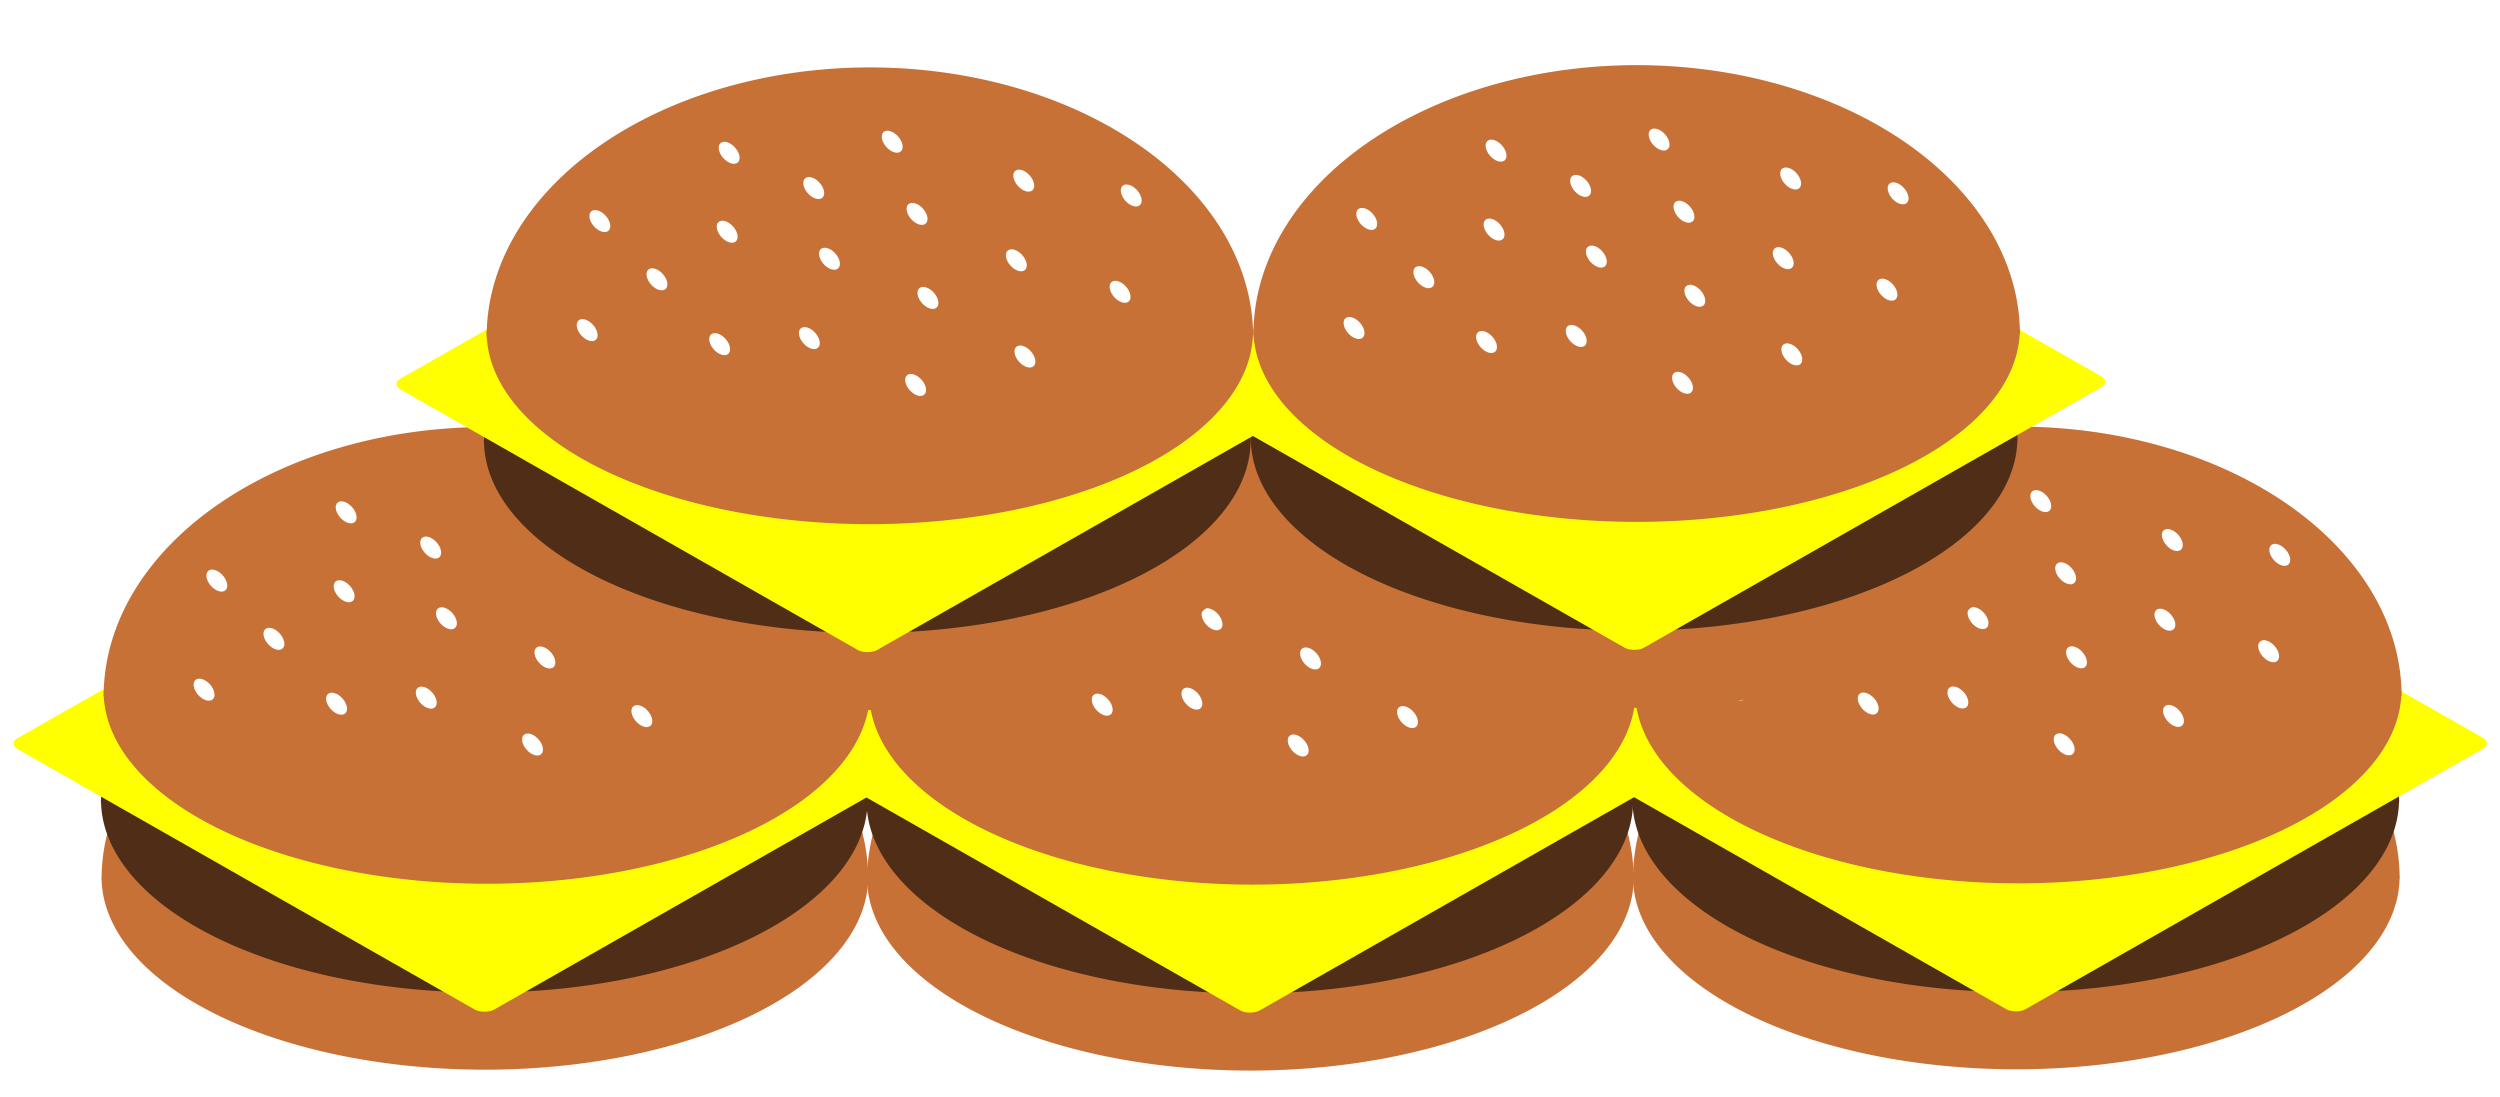 <?xml version="1.0" encoding="UTF-8" standalone="no"?>
<!-- Created with Inkscape (http://www.inkscape.org/) -->

<svg
   xmlns:dc="http://purl.org/dc/elements/1.1/"
   xmlns:cc="http://creativecommons.org/ns#"
   xmlns:rdf="http://www.w3.org/1999/02/22-rdf-syntax-ns#"
   xmlns:svg="http://www.w3.org/2000/svg"
   xmlns="http://www.w3.org/2000/svg"
   xmlns:sodipodi="http://sodipodi.sourceforge.net/DTD/sodipodi-0.dtd"
   xmlns:inkscape="http://www.inkscape.org/namespaces/inkscape"
   width="544.075mm"
   height="238.753mm"
   viewBox="0 0 1927.826 845.974"
   id="svg4275"
   version="1.1"
   inkscape:version="0.91 r13725"
   sodipodi:docname="cheeseburgerStackFive.svg"
   inkscape:export-filename="H:\Profile\Desktop\explodingBob\explodingBobGraphics\burger.png"
   inkscape:export-xdpi="90"
   inkscape:export-ydpi="90">
  <defs
     id="defs4277">
    <filter
       y="-0.15"
       height="1.3"
       x="-0.15"
       width="1.3"
       inkscape:menu-tooltip="Aquarelle paper effect which can be used for pictures as for objects"
       inkscape:menu="Textures"
       inkscape:label="Rough Paper"
       style="color-interpolation-filters:sRGB"
       id="filter4056">
      <feTurbulence
         type="fractalNoise"
         baseFrequency="0.04"
         numOctaves="5"
         seed="0"
         result="result4"
         id="feTurbulence4058" />
      <feDisplacementMap
         in="SourceGraphic"
         in2="result4"
         yChannelSelector="G"
         xChannelSelector="R"
         scale="10"
         result="result3"
         id="feDisplacementMap4060" />
      <feDiffuseLighting
         lighting-color="#e9e6d7"
         diffuseConstant="1"
         surfaceScale="2"
         result="result1"
         in="result4"
         id="feDiffuseLighting4062">
        <feDistantLight
           azimuth="235"
           elevation="40"
           id="feDistantLight4064" />
      </feDiffuseLighting>
      <feComposite
         operator="in"
         in="result3"
         in2="result1"
         result="result2"
         id="feComposite4066" />
      <feComposite
         k4="0"
         k3="0"
         k2="0"
         in2="result1"
         result="result5"
         operator="arithmetic"
         k1="1.7"
         id="feComposite4068" />
      <feBlend
         in="result5"
         in2="result3"
         mode="normal"
         id="feBlend4070" />
    </filter>
    <filter
       inkscape:label="Bloom"
       inkscape:menu="Bevels"
       inkscape:menu-tooltip="Soft, cushion-like bevel with matte highlights"
       style="color-interpolation-filters:sRGB"
       id="filter10159-4">
      <feGaussianBlur
         result="result1"
         in="SourceAlpha"
         stdDeviation="2.2"
         id="feGaussianBlur10161-0" />
      <feSpecularLighting
         result="result0"
         specularExponent="18.1"
         specularConstant="2"
         surfaceScale="5"
         id="feSpecularLighting10163-5">
        <feDistantLight
           azimuth="225"
           elevation="24"
           id="feDistantLight10165-0" />
      </feSpecularLighting>
      <feComposite
         result="result6"
         operator="in"
         in2="SourceAlpha"
         id="feComposite10167-6" />
      <feMorphology
         radius="5.7"
         operator="dilate"
         id="feMorphology10169-4" />
      <feGaussianBlur
         result="result11"
         stdDeviation="5.7"
         id="feGaussianBlur10171-6" />
      <feDiffuseLighting
         surfaceScale="5"
         result="result3"
         diffuseConstant="2"
         in="result1"
         id="feDiffuseLighting10173-5">
        <feDistantLight
           elevation="25"
           azimuth="225"
           id="feDistantLight10175-5" />
      </feDiffuseLighting>
      <feBlend
         result="result7"
         mode="multiply"
         in="result3"
         in2="SourceGraphic"
         id="feBlend10177-1" />
      <feComposite
         in="result7"
         operator="in"
         in2="SourceAlpha"
         result="result91"
         id="feComposite10179-0" />
      <feBlend
         result="result9"
         mode="lighten"
         in="result6"
         in2="result91"
         id="feBlend10181-6" />
      <feComposite
         in="result11"
         in2="result9"
         id="feComposite10183-8" />
    </filter>
    <filter
       inkscape:label="Bloom"
       inkscape:menu="Bevels"
       inkscape:menu-tooltip="Soft, cushion-like bevel with matte highlights"
       style="color-interpolation-filters:sRGB"
       id="filter10133-2">
      <feGaussianBlur
         result="result1"
         in="SourceAlpha"
         stdDeviation="2.2"
         id="feGaussianBlur10135-8" />
      <feSpecularLighting
         result="result0"
         specularExponent="18.1"
         specularConstant="2"
         surfaceScale="5"
         id="feSpecularLighting10137-8">
        <feDistantLight
           azimuth="225"
           elevation="24"
           id="feDistantLight10139-2" />
      </feSpecularLighting>
      <feComposite
         result="result6"
         operator="in"
         in2="SourceAlpha"
         id="feComposite10141-8" />
      <feMorphology
         radius="5.7"
         operator="dilate"
         id="feMorphology10143-7" />
      <feGaussianBlur
         result="result11"
         stdDeviation="5.7"
         id="feGaussianBlur10145-6" />
      <feDiffuseLighting
         surfaceScale="5"
         result="result3"
         diffuseConstant="2"
         in="result1"
         id="feDiffuseLighting10147-1">
        <feDistantLight
           elevation="25"
           azimuth="225"
           id="feDistantLight10149-7" />
      </feDiffuseLighting>
      <feBlend
         result="result7"
         mode="multiply"
         in="result3"
         in2="SourceGraphic"
         id="feBlend10151-6" />
      <feComposite
         in="result7"
         operator="in"
         in2="SourceAlpha"
         result="result91"
         id="feComposite10153-0" />
      <feBlend
         result="result9"
         mode="lighten"
         in="result6"
         in2="result91"
         id="feBlend10155-6" />
      <feComposite
         in="result11"
         in2="result9"
         id="feComposite10157-5" />
    </filter>
    <filter
       inkscape:label="Bloom"
       inkscape:menu="Bevels"
       inkscape:menu-tooltip="Soft, cushion-like bevel with matte highlights"
       style="color-interpolation-filters:sRGB"
       id="filter10159-4-9">
      <feGaussianBlur
         result="result1"
         in="SourceAlpha"
         stdDeviation="2.2"
         id="feGaussianBlur10161-0-7" />
      <feSpecularLighting
         result="result0"
         specularExponent="18.1"
         specularConstant="2"
         surfaceScale="5"
         id="feSpecularLighting10163-5-2">
        <feDistantLight
           azimuth="225"
           elevation="24"
           id="feDistantLight10165-0-8" />
      </feSpecularLighting>
      <feComposite
         result="result6"
         operator="in"
         in2="SourceAlpha"
         id="feComposite10167-6-3" />
      <feMorphology
         radius="5.7"
         operator="dilate"
         id="feMorphology10169-4-5" />
      <feGaussianBlur
         result="result11"
         stdDeviation="5.7"
         id="feGaussianBlur10171-6-8" />
      <feDiffuseLighting
         surfaceScale="5"
         result="result3"
         diffuseConstant="2"
         in="result1"
         id="feDiffuseLighting10173-5-7">
        <feDistantLight
           elevation="25"
           azimuth="225"
           id="feDistantLight10175-5-5" />
      </feDiffuseLighting>
      <feBlend
         result="result7"
         mode="multiply"
         in="result3"
         in2="SourceGraphic"
         id="feBlend10177-1-8" />
      <feComposite
         in="result7"
         operator="in"
         in2="SourceAlpha"
         result="result91"
         id="feComposite10179-0-2" />
      <feBlend
         result="result9"
         mode="lighten"
         in="result6"
         in2="result91"
         id="feBlend10181-6-1" />
      <feComposite
         in="result11"
         in2="result9"
         id="feComposite10183-8-6" />
    </filter>
    <filter
       x="-0.15"
       width="1.3"
       y="-0.15"
       height="1.3"
       inkscape:menu-tooltip="Felt like texture with color turbulence and slightly darker at the edges"
       inkscape:menu="Textures"
       inkscape:label="Felt"
       style="color-interpolation-filters:sRGB"
       id="filter9795-5">
      <feGaussianBlur
         result="result1"
         in="SourceGraphic"
         stdDeviation="2"
         id="feGaussianBlur9797-3" />
      <feTurbulence
         result="result0"
         numOctaves="5"
         baseFrequency="0.05"
         type="fractalNoise"
         id="feTurbulence9799-1" />
      <feDisplacementMap
         result="result2"
         scale="20"
         yChannelSelector="G"
         xChannelSelector="R"
         in="result1"
         in2="result0"
         id="feDisplacementMap9801-7" />
      <feGaussianBlur
         result="result4"
         in="result2"
         stdDeviation="5"
         id="feGaussianBlur9803-8" />
      <feComposite
         k4="0"
         result="result6"
         k1="1"
         k3="1"
         k2="0.5"
         in="result0"
         in2="result4"
         operator="arithmetic"
         id="feComposite9805-7" />
      <feComposite
         in="result6"
         in2="result0"
         operator="in"
         result="result91"
         id="feComposite9807-5" />
      <feComposite
         k4="0"
         k3="0"
         k2="0"
         operator="arithmetic"
         k1="1.5"
         in="result2"
         in2="result91"
         id="feComposite9809-7" />
    </filter>
    <filter
       y="-0.15"
       height="1.3"
       x="-0.15"
       width="1.3"
       inkscape:menu-tooltip="Aquarelle paper effect which can be used for pictures as for objects"
       inkscape:menu="Textures"
       inkscape:label="Rough Paper"
       style="color-interpolation-filters:sRGB"
       id="filter4056-4">
      <feTurbulence
         type="fractalNoise"
         baseFrequency="0.04"
         numOctaves="5"
         seed="0"
         result="result4"
         id="feTurbulence4058-5" />
      <feDisplacementMap
         in="SourceGraphic"
         in2="result4"
         yChannelSelector="G"
         xChannelSelector="R"
         scale="10"
         result="result3"
         id="feDisplacementMap4060-8" />
      <feDiffuseLighting
         lighting-color="#e9e6d7"
         diffuseConstant="1"
         surfaceScale="2"
         result="result1"
         in="result4"
         id="feDiffuseLighting4062-2">
        <feDistantLight
           azimuth="235"
           elevation="40"
           id="feDistantLight4064-7" />
      </feDiffuseLighting>
      <feComposite
         operator="in"
         in="result3"
         in2="result1"
         result="result2"
         id="feComposite4066-3" />
      <feComposite
         k4="0"
         k3="0"
         k2="0"
         in2="result1"
         result="result5"
         operator="arithmetic"
         k1="1.7"
         id="feComposite4068-0" />
      <feBlend
         in="result5"
         in2="result3"
         mode="normal"
         id="feBlend4070-2" />
    </filter>
    <filter
       inkscape:label="Bloom"
       inkscape:menu="Bevels"
       inkscape:menu-tooltip="Soft, cushion-like bevel with matte highlights"
       style="color-interpolation-filters:sRGB"
       id="filter10133-2-4">
      <feGaussianBlur
         result="result1"
         in="SourceAlpha"
         stdDeviation="2.2"
         id="feGaussianBlur10135-8-5" />
      <feSpecularLighting
         result="result0"
         specularExponent="18.1"
         specularConstant="2"
         surfaceScale="5"
         id="feSpecularLighting10137-8-4">
        <feDistantLight
           azimuth="225"
           elevation="24"
           id="feDistantLight10139-2-1" />
      </feSpecularLighting>
      <feComposite
         result="result6"
         operator="in"
         in2="SourceAlpha"
         id="feComposite10141-8-5" />
      <feMorphology
         radius="5.7"
         operator="dilate"
         id="feMorphology10143-7-6" />
      <feGaussianBlur
         result="result11"
         stdDeviation="5.7"
         id="feGaussianBlur10145-6-7" />
      <feDiffuseLighting
         surfaceScale="5"
         result="result3"
         diffuseConstant="2"
         in="result1"
         id="feDiffuseLighting10147-1-9">
        <feDistantLight
           elevation="25"
           azimuth="225"
           id="feDistantLight10149-7-4" />
      </feDiffuseLighting>
      <feBlend
         result="result7"
         mode="multiply"
         in="result3"
         in2="SourceGraphic"
         id="feBlend10151-6-4" />
      <feComposite
         in="result7"
         operator="in"
         in2="SourceAlpha"
         result="result91"
         id="feComposite10153-0-0" />
      <feBlend
         result="result9"
         mode="lighten"
         in="result6"
         in2="result91"
         id="feBlend10155-6-4" />
      <feComposite
         in="result11"
         in2="result9"
         id="feComposite10157-5-2" />
    </filter>
    <filter
       style="color-interpolation-filters:sRGB"
       inkscape:label="Drop Shadow"
       id="filter3914">
      <feFlood
         flood-opacity="0.498"
         flood-color="rgb(0,0,0)"
         result="flood"
         id="feFlood3916" />
      <feComposite
         in="flood"
         in2="SourceGraphic"
         operator="in"
         result="composite1"
         id="feComposite3918" />
      <feGaussianBlur
         in="composite1"
         stdDeviation="7"
         result="blur"
         id="feGaussianBlur3920" />
      <feOffset
         dx="0"
         dy="15"
         result="offset"
         id="feOffset3922" />
      <feComposite
         in="SourceGraphic"
         in2="offset"
         operator="over"
         result="fbSourceGraphic"
         id="feComposite3924" />
      <feColorMatrix
         result="fbSourceGraphicAlpha"
         in="fbSourceGraphic"
         values="0 0 0 -1 0 0 0 0 -1 0 0 0 0 -1 0 0 0 0 1 0"
         id="feColorMatrix3926" />
      <feFlood
         id="feFlood3928"
         flood-opacity="0.498"
         flood-color="rgb(0,0,0)"
         result="flood"
         in="fbSourceGraphic" />
      <feComposite
         id="feComposite3930"
         in2="fbSourceGraphic"
         in="flood"
         operator="in"
         result="composite1" />
      <feGaussianBlur
         id="feGaussianBlur3932"
         in="composite1"
         stdDeviation="7"
         result="blur" />
      <feOffset
         id="feOffset3934"
         dx="0"
         dy="15"
         result="offset" />
      <feComposite
         id="feComposite3936"
         in2="offset"
         in="fbSourceGraphic"
         operator="over"
         result="fbSourceGraphic" />
      <feColorMatrix
         result="fbSourceGraphicAlpha"
         in="fbSourceGraphic"
         values="0 0 0 -1 0 0 0 0 -1 0 0 0 0 -1 0 0 0 0 1 0"
         id="feColorMatrix3938" />
      <feFlood
         id="feFlood3940"
         flood-opacity="0.498"
         flood-color="rgb(0,0,0)"
         result="flood"
         in="fbSourceGraphic" />
      <feComposite
         id="feComposite3942"
         in2="fbSourceGraphic"
         in="flood"
         operator="in"
         result="composite1" />
      <feGaussianBlur
         id="feGaussianBlur3944"
         in="composite1"
         stdDeviation="7"
         result="blur" />
      <feOffset
         id="feOffset3946"
         dx="0"
         dy="-15"
         result="offset" />
      <feComposite
         id="feComposite3948"
         in2="offset"
         in="fbSourceGraphic"
         operator="over"
         result="composite2" />
    </filter>
    <filter
       style="color-interpolation-filters:sRGB"
       inkscape:label="Drop Shadow"
       id="filter3950">
      <feFlood
         flood-opacity="0.498"
         flood-color="rgb(0,0,0)"
         result="flood"
         id="feFlood3952" />
      <feComposite
         in="flood"
         in2="SourceGraphic"
         operator="in"
         result="composite1"
         id="feComposite3954" />
      <feGaussianBlur
         in="composite1"
         stdDeviation="7"
         result="blur"
         id="feGaussianBlur3956" />
      <feOffset
         dx="0"
         dy="-15"
         result="offset"
         id="feOffset3958" />
      <feComposite
         in="SourceGraphic"
         in2="offset"
         operator="over"
         result="composite2"
         id="feComposite3960" />
    </filter>
    <filter
       style="color-interpolation-filters:sRGB"
       inkscape:label="Drop Shadow"
       id="filter3962">
      <feFlood
         flood-opacity="0.498"
         flood-color="rgb(0,0,0)"
         result="flood"
         id="feFlood3964" />
      <feComposite
         in="flood"
         in2="SourceGraphic"
         operator="in"
         result="composite1"
         id="feComposite3966" />
      <feGaussianBlur
         in="composite1"
         stdDeviation="7"
         result="blur"
         id="feGaussianBlur3968" />
      <feOffset
         dx="0"
         dy="-15"
         result="offset"
         id="feOffset3970" />
      <feComposite
         in="SourceGraphic"
         in2="offset"
         operator="over"
         result="composite2"
         id="feComposite3972" />
    </filter>
    <filter
       style="color-interpolation-filters:sRGB"
       inkscape:label="Drop Shadow"
       id="filter4282">
      <feFlood
         flood-opacity="0.498"
         flood-color="rgb(0,0,0)"
         result="flood"
         id="feFlood4284" />
      <feComposite
         in="flood"
         in2="SourceGraphic"
         operator="in"
         result="composite1"
         id="feComposite4286" />
      <feGaussianBlur
         in="composite1"
         stdDeviation="7"
         result="blur"
         id="feGaussianBlur4288" />
      <feOffset
         dx="0"
         dy="-15"
         result="offset"
         id="feOffset4290" />
      <feComposite
         in="SourceGraphic"
         in2="offset"
         operator="over"
         result="composite2"
         id="feComposite4292" />
    </filter>
    <filter
       style="color-interpolation-filters:sRGB"
       inkscape:label="Drop Shadow"
       id="filter4294">
      <feFlood
         flood-opacity="0.498"
         flood-color="rgb(0,0,0)"
         result="flood"
         id="feFlood4296" />
      <feComposite
         in="flood"
         in2="SourceGraphic"
         operator="in"
         result="composite1"
         id="feComposite4298" />
      <feGaussianBlur
         in="composite1"
         stdDeviation="7"
         result="blur"
         id="feGaussianBlur4300" />
      <feOffset
         dx="0"
         dy="-15"
         result="offset"
         id="feOffset4302" />
      <feComposite
         in="SourceGraphic"
         in2="offset"
         operator="over"
         result="composite2"
         id="feComposite4304" />
    </filter>
    <filter
       style="color-interpolation-filters:sRGB"
       inkscape:label="Drop Shadow"
       id="filter4306">
      <feFlood
         flood-opacity="0.498"
         flood-color="rgb(0,0,0)"
         result="flood"
         id="feFlood4308" />
      <feComposite
         in="flood"
         in2="SourceGraphic"
         operator="in"
         result="composite1"
         id="feComposite4310" />
      <feGaussianBlur
         in="composite1"
         stdDeviation="7"
         result="blur"
         id="feGaussianBlur4312" />
      <feOffset
         dx="0"
         dy="-15"
         result="offset"
         id="feOffset4314" />
      <feComposite
         in="SourceGraphic"
         in2="offset"
         operator="over"
         result="composite2"
         id="feComposite4316" />
    </filter>
    <filter
       style="color-interpolation-filters:sRGB"
       inkscape:label="Drop Shadow"
       id="filter4318">
      <feFlood
         flood-opacity="0.498"
         flood-color="rgb(0,0,0)"
         result="flood"
         id="feFlood4320" />
      <feComposite
         in="flood"
         in2="SourceGraphic"
         operator="in"
         result="composite1"
         id="feComposite4322" />
      <feGaussianBlur
         in="composite1"
         stdDeviation="7"
         result="blur"
         id="feGaussianBlur4324" />
      <feOffset
         dx="0"
         dy="15"
         result="offset"
         id="feOffset4326" />
      <feComposite
         in="SourceGraphic"
         in2="offset"
         operator="over"
         result="composite2"
         id="feComposite4328" />
    </filter>
    <filter
       style="color-interpolation-filters:sRGB"
       inkscape:label="Drop Shadow"
       id="filter4330">
      <feFlood
         flood-opacity="0.498"
         flood-color="rgb(0,0,0)"
         result="flood"
         id="feFlood4332" />
      <feComposite
         in="flood"
         in2="SourceGraphic"
         operator="in"
         result="composite1"
         id="feComposite4334" />
      <feGaussianBlur
         in="composite1"
         stdDeviation="7"
         result="blur"
         id="feGaussianBlur4336" />
      <feOffset
         dx="0"
         dy="15"
         result="offset"
         id="feOffset4338" />
      <feComposite
         in="SourceGraphic"
         in2="offset"
         operator="over"
         result="composite2"
         id="feComposite4340" />
    </filter>
    <filter
       style="color-interpolation-filters:sRGB"
       inkscape:label="Drop Shadow"
       id="filter4342">
      <feFlood
         flood-opacity="0.498"
         flood-color="rgb(0,0,0)"
         result="flood"
         id="feFlood4344" />
      <feComposite
         in="flood"
         in2="SourceGraphic"
         operator="in"
         result="composite1"
         id="feComposite4346" />
      <feGaussianBlur
         in="composite1"
         stdDeviation="7"
         result="blur"
         id="feGaussianBlur4348" />
      <feOffset
         dx="0"
         dy="15"
         result="offset"
         id="feOffset4350" />
      <feComposite
         in="SourceGraphic"
         in2="offset"
         operator="over"
         result="composite2"
         id="feComposite4352" />
    </filter>
    <filter
       style="color-interpolation-filters:sRGB"
       inkscape:label="Drop Shadow"
       id="filter3801">
      <feFlood
         flood-opacity="0.498"
         flood-color="rgb(0,0,0)"
         result="flood"
         id="feFlood3803" />
      <feComposite
         in="flood"
         in2="SourceGraphic"
         operator="in"
         result="composite1"
         id="feComposite3805" />
      <feGaussianBlur
         in="composite1"
         stdDeviation="3"
         result="blur"
         id="feGaussianBlur3807" />
      <feOffset
         dx="-10"
         dy="10"
         result="offset"
         id="feOffset3809" />
      <feComposite
         in="SourceGraphic"
         in2="offset"
         operator="over"
         result="composite2"
         id="feComposite3811" />
    </filter>
    <filter
       style="color-interpolation-filters:sRGB"
       inkscape:label="Drop Shadow"
       id="filter4342-9">
      <feFlood
         flood-opacity="0.498"
         flood-color="rgb(0,0,0)"
         result="flood"
         id="feFlood4344-0" />
      <feComposite
         in="flood"
         in2="SourceGraphic"
         operator="in"
         result="composite1"
         id="feComposite4346-5" />
      <feGaussianBlur
         in="composite1"
         stdDeviation="7"
         result="blur"
         id="feGaussianBlur4348-7" />
      <feOffset
         dx="0"
         dy="15"
         result="offset"
         id="feOffset4350-8" />
      <feComposite
         in="SourceGraphic"
         in2="offset"
         operator="over"
         result="composite2"
         id="feComposite4352-6" />
    </filter>
    <filter
       style="color-interpolation-filters:sRGB"
       inkscape:label="Drop Shadow"
       id="filter3801-0">
      <feFlood
         flood-opacity="0.498"
         flood-color="rgb(0,0,0)"
         result="flood"
         id="feFlood3803-9" />
      <feComposite
         in="flood"
         in2="SourceGraphic"
         operator="in"
         result="composite1"
         id="feComposite3805-1" />
      <feGaussianBlur
         in="composite1"
         stdDeviation="3"
         result="blur"
         id="feGaussianBlur3807-0" />
      <feOffset
         dx="-10"
         dy="10"
         result="offset"
         id="feOffset3809-8" />
      <feComposite
         in="SourceGraphic"
         in2="offset"
         operator="over"
         result="composite2"
         id="feComposite3811-9" />
    </filter>
    <filter
       style="color-interpolation-filters:sRGB"
       inkscape:label="Drop Shadow"
       id="filter4330-3">
      <feFlood
         flood-opacity="0.498"
         flood-color="rgb(0,0,0)"
         result="flood"
         id="feFlood4332-6" />
      <feComposite
         in="flood"
         in2="SourceGraphic"
         operator="in"
         result="composite1"
         id="feComposite4334-6" />
      <feGaussianBlur
         in="composite1"
         stdDeviation="7"
         result="blur"
         id="feGaussianBlur4336-3" />
      <feOffset
         dx="0"
         dy="15"
         result="offset"
         id="feOffset4338-7" />
      <feComposite
         in="SourceGraphic"
         in2="offset"
         operator="over"
         result="composite2"
         id="feComposite4340-9" />
    </filter>
    <filter
       style="color-interpolation-filters:sRGB"
       inkscape:label="Drop Shadow"
       id="filter4318-0">
      <feFlood
         flood-opacity="0.498"
         flood-color="rgb(0,0,0)"
         result="flood"
         id="feFlood4320-4" />
      <feComposite
         in="flood"
         in2="SourceGraphic"
         operator="in"
         result="composite1"
         id="feComposite4322-1" />
      <feGaussianBlur
         in="composite1"
         stdDeviation="7"
         result="blur"
         id="feGaussianBlur4324-7" />
      <feOffset
         dx="0"
         dy="15"
         result="offset"
         id="feOffset4326-9" />
      <feComposite
         in="SourceGraphic"
         in2="offset"
         operator="over"
         result="composite2"
         id="feComposite4328-5" />
    </filter>
    <filter
       style="color-interpolation-filters:sRGB"
       inkscape:label="Drop Shadow"
       id="filter3801-0-1">
      <feFlood
         flood-opacity="0.498"
         flood-color="rgb(0,0,0)"
         result="flood"
         id="feFlood3803-9-2" />
      <feComposite
         in="flood"
         in2="SourceGraphic"
         operator="in"
         result="composite1"
         id="feComposite3805-1-0" />
      <feGaussianBlur
         in="composite1"
         stdDeviation="3"
         result="blur"
         id="feGaussianBlur3807-0-1" />
      <feOffset
         dx="-10"
         dy="10"
         result="offset"
         id="feOffset3809-8-7" />
      <feComposite
         in="SourceGraphic"
         in2="offset"
         operator="over"
         result="composite2"
         id="feComposite3811-9-6" />
    </filter>
    <filter
       style="color-interpolation-filters:sRGB"
       inkscape:label="Drop Shadow"
       id="filter4342-9-9">
      <feFlood
         flood-opacity="0.498"
         flood-color="rgb(0,0,0)"
         result="flood"
         id="feFlood4344-0-1" />
      <feComposite
         in="flood"
         in2="SourceGraphic"
         operator="in"
         result="composite1"
         id="feComposite4346-5-5" />
      <feGaussianBlur
         in="composite1"
         stdDeviation="7"
         result="blur"
         id="feGaussianBlur4348-7-3" />
      <feOffset
         dx="0"
         dy="15"
         result="offset"
         id="feOffset4350-8-1" />
      <feComposite
         in="SourceGraphic"
         in2="offset"
         operator="over"
         result="composite2"
         id="feComposite4352-6-1" />
    </filter>
    <filter
       style="color-interpolation-filters:sRGB"
       inkscape:label="Drop Shadow"
       id="filter4330-3-9">
      <feFlood
         flood-opacity="0.498"
         flood-color="rgb(0,0,0)"
         result="flood"
         id="feFlood4332-6-2" />
      <feComposite
         in="flood"
         in2="SourceGraphic"
         operator="in"
         result="composite1"
         id="feComposite4334-6-9" />
      <feGaussianBlur
         in="composite1"
         stdDeviation="7"
         result="blur"
         id="feGaussianBlur4336-3-3" />
      <feOffset
         dx="0"
         dy="15"
         result="offset"
         id="feOffset4338-7-7" />
      <feComposite
         in="SourceGraphic"
         in2="offset"
         operator="over"
         result="composite2"
         id="feComposite4340-9-4" />
    </filter>
    <filter
       style="color-interpolation-filters:sRGB"
       inkscape:label="Drop Shadow"
       id="filter4318-0-0">
      <feFlood
         flood-opacity="0.498"
         flood-color="rgb(0,0,0)"
         result="flood"
         id="feFlood4320-4-5" />
      <feComposite
         in="flood"
         in2="SourceGraphic"
         operator="in"
         result="composite1"
         id="feComposite4322-1-5" />
      <feGaussianBlur
         in="composite1"
         stdDeviation="7"
         result="blur"
         id="feGaussianBlur4324-7-4" />
      <feOffset
         dx="0"
         dy="15"
         result="offset"
         id="feOffset4326-9-8" />
      <feComposite
         in="SourceGraphic"
         in2="offset"
         operator="over"
         result="composite2"
         id="feComposite4328-5-7" />
    </filter>
    <filter
       style="color-interpolation-filters:sRGB"
       inkscape:label="Drop Shadow"
       id="filter4318-0-0-1">
      <feFlood
         flood-opacity="0.498"
         flood-color="rgb(0,0,0)"
         result="flood"
         id="feFlood4320-4-5-1" />
      <feComposite
         in="flood"
         in2="SourceGraphic"
         operator="in"
         result="composite1"
         id="feComposite4322-1-5-9" />
      <feGaussianBlur
         in="composite1"
         stdDeviation="7"
         result="blur"
         id="feGaussianBlur4324-7-4-7" />
      <feOffset
         dx="0"
         dy="15"
         result="offset"
         id="feOffset4326-9-8-2" />
      <feComposite
         in="SourceGraphic"
         in2="offset"
         operator="over"
         result="composite2"
         id="feComposite4328-5-7-1" />
    </filter>
    <filter
       style="color-interpolation-filters:sRGB"
       inkscape:label="Drop Shadow"
       id="filter4330-3-9-5">
      <feFlood
         flood-opacity="0.498"
         flood-color="rgb(0,0,0)"
         result="flood"
         id="feFlood4332-6-2-2" />
      <feComposite
         in="flood"
         in2="SourceGraphic"
         operator="in"
         result="composite1"
         id="feComposite4334-6-9-1" />
      <feGaussianBlur
         in="composite1"
         stdDeviation="7"
         result="blur"
         id="feGaussianBlur4336-3-3-6" />
      <feOffset
         dx="0"
         dy="15"
         result="offset"
         id="feOffset4338-7-7-7" />
      <feComposite
         in="SourceGraphic"
         in2="offset"
         operator="over"
         result="composite2"
         id="feComposite4340-9-4-7" />
    </filter>
    <filter
       style="color-interpolation-filters:sRGB"
       inkscape:label="Drop Shadow"
       id="filter3801-0-1-3">
      <feFlood
         flood-opacity="0.498"
         flood-color="rgb(0,0,0)"
         result="flood"
         id="feFlood3803-9-2-6" />
      <feComposite
         in="flood"
         in2="SourceGraphic"
         operator="in"
         result="composite1"
         id="feComposite3805-1-0-6" />
      <feGaussianBlur
         in="composite1"
         stdDeviation="3"
         result="blur"
         id="feGaussianBlur3807-0-1-4" />
      <feOffset
         dx="-10"
         dy="10"
         result="offset"
         id="feOffset3809-8-7-1" />
      <feComposite
         in="SourceGraphic"
         in2="offset"
         operator="over"
         result="composite2"
         id="feComposite3811-9-6-5" />
    </filter>
    <filter
       style="color-interpolation-filters:sRGB"
       inkscape:label="Drop Shadow"
       id="filter4342-9-9-2">
      <feFlood
         flood-opacity="0.498"
         flood-color="rgb(0,0,0)"
         result="flood"
         id="feFlood4344-0-1-8" />
      <feComposite
         in="flood"
         in2="SourceGraphic"
         operator="in"
         result="composite1"
         id="feComposite4346-5-5-7" />
      <feGaussianBlur
         in="composite1"
         stdDeviation="7"
         result="blur"
         id="feGaussianBlur4348-7-3-3" />
      <feOffset
         dx="0"
         dy="15"
         result="offset"
         id="feOffset4350-8-1-2" />
      <feComposite
         in="SourceGraphic"
         in2="offset"
         operator="over"
         result="composite2"
         id="feComposite4352-6-1-6" />
    </filter>
    <filter
       style="color-interpolation-filters:sRGB"
       inkscape:label="Drop Shadow"
       id="filter4318-0-0-18">
      <feFlood
         flood-opacity="0.498"
         flood-color="rgb(0,0,0)"
         result="flood"
         id="feFlood4320-4-5-2" />
      <feComposite
         in="flood"
         in2="SourceGraphic"
         operator="in"
         result="composite1"
         id="feComposite4322-1-5-2" />
      <feGaussianBlur
         in="composite1"
         stdDeviation="7"
         result="blur"
         id="feGaussianBlur4324-7-4-2" />
      <feOffset
         dx="0"
         dy="15"
         result="offset"
         id="feOffset4326-9-8-1" />
      <feComposite
         in="SourceGraphic"
         in2="offset"
         operator="over"
         result="composite2"
         id="feComposite4328-5-7-5" />
    </filter>
    <filter
       style="color-interpolation-filters:sRGB"
       inkscape:label="Drop Shadow"
       id="filter4330-3-9-6">
      <feFlood
         flood-opacity="0.498"
         flood-color="rgb(0,0,0)"
         result="flood"
         id="feFlood4332-6-2-26" />
      <feComposite
         in="flood"
         in2="SourceGraphic"
         operator="in"
         result="composite1"
         id="feComposite4334-6-9-7" />
      <feGaussianBlur
         in="composite1"
         stdDeviation="7"
         result="blur"
         id="feGaussianBlur4336-3-3-63" />
      <feOffset
         dx="0"
         dy="15"
         result="offset"
         id="feOffset4338-7-7-0" />
      <feComposite
         in="SourceGraphic"
         in2="offset"
         operator="over"
         result="composite2"
         id="feComposite4340-9-4-0" />
    </filter>
    <filter
       style="color-interpolation-filters:sRGB"
       inkscape:label="Drop Shadow"
       id="filter3801-0-1-7">
      <feFlood
         flood-opacity="0.498"
         flood-color="rgb(0,0,0)"
         result="flood"
         id="feFlood3803-9-2-2" />
      <feComposite
         in="flood"
         in2="SourceGraphic"
         operator="in"
         result="composite1"
         id="feComposite3805-1-0-7" />
      <feGaussianBlur
         in="composite1"
         stdDeviation="3"
         result="blur"
         id="feGaussianBlur3807-0-1-8" />
      <feOffset
         dx="-10"
         dy="10"
         result="offset"
         id="feOffset3809-8-7-4" />
      <feComposite
         in="SourceGraphic"
         in2="offset"
         operator="over"
         result="composite2"
         id="feComposite3811-9-6-4" />
    </filter>
    <filter
       style="color-interpolation-filters:sRGB"
       inkscape:label="Drop Shadow"
       id="filter4342-9-9-6">
      <feFlood
         flood-opacity="0.498"
         flood-color="rgb(0,0,0)"
         result="flood"
         id="feFlood4344-0-1-4" />
      <feComposite
         in="flood"
         in2="SourceGraphic"
         operator="in"
         result="composite1"
         id="feComposite4346-5-5-6" />
      <feGaussianBlur
         in="composite1"
         stdDeviation="7"
         result="blur"
         id="feGaussianBlur4348-7-3-1" />
      <feOffset
         dx="0"
         dy="15"
         result="offset"
         id="feOffset4350-8-1-4" />
      <feComposite
         in="SourceGraphic"
         in2="offset"
         operator="over"
         result="composite2"
         id="feComposite4352-6-1-68" />
    </filter>
  </defs>
  <sodipodi:namedview
     id="base"
     pagecolor="#ffffff"
     bordercolor="#666666"
     borderopacity="1.0"
     inkscape:pageopacity="0.0"
     inkscape:pageshadow="2"
     inkscape:zoom="0.342154"
     inkscape:cx="938.06656"
     inkscape:cy="750.1786"
     inkscape:document-units="px"
     inkscape:current-layer="layer1"
     showgrid="false"
     inkscape:window-width="1280"
     inkscape:window-height="962"
     inkscape:window-x="-8"
     inkscape:window-y="-8"
     inkscape:window-maximized="1"
     showguides="false"
     fit-margin-top="0"
     fit-margin-left="-19"
     fit-margin-right="-19"
     fit-margin-bottom="0">
    <inkscape:grid
       type="xygrid"
       id="grid7365"
       originx="36.587"
       originy="-85.654" />
  </sodipodi:namedview>
  <g
     inkscape:label="Layer 1"
     inkscape:groupmode="layer"
     id="layer1"
     transform="translate(36.587,-120.734)" />
  <g
     inkscape:groupmode="layer"
     id="layer9"
     inkscape:label="burgerBottomRowTwo"
     transform="translate(36.587,541.865)"
     style="display:inline">
    <path
       style="opacity:1;fill:#c87137;stroke:none;stroke-width:1.156;stroke-opacity:1;filter:url(#filter4318)"
       d="M 373.912,162.139 A 295.715,207.634 0 0 0 78.34,367.762 l -0.135,0 a 295.728,148.599 0 0 0 0.068,0.957 295.715,207.634 0 0 0 -0.076,1.055 l 0.15,0 A 295.728,148.599 0 0 0 373.932,516.361 295.728,148.599 0 0 0 669.459,369.773 l 0.168,0 a 295.715,207.634 0 0 0 -0.057,-1.113 295.728,148.599 0 0 0 0.09,-0.898 l -0.135,0 A 295.715,207.634 0 0 0 373.912,162.139 Z"
       transform="translate(-36.587,-248.35)"
       id="path4650-1"
       inkscape:connector-curvature="0" />
    <path
       inkscape:connector-curvature="0"
       style="opacity:1;fill:#c87137;stroke:none;stroke-width:1.156;stroke-opacity:1;filter:url(#filter4318-0)"
       d="M 927.639,-85.536 A 295.715,207.634 0 0 0 632.067,120.088 l -0.135,0 a 295.728,148.599 0 0 0 0.068,0.957 295.715,207.634 0 0 0 -0.076,1.055 l 0.15,0 A 295.728,148.599 0 0 0 927.659,268.687 295.728,148.599 0 0 0 1223.186,122.099 l 0.168,0 a 295.715,207.634 0 0 0 -0.057,-1.113 295.728,148.599 0 0 0 0.09,-0.898 l -0.135,0 A 295.715,207.634 0 0 0 927.639,-85.536 Z"
       id="path4650-1-3" />
    <path
       inkscape:connector-curvature="0"
       style="opacity:1;fill:#c87137;stroke:none;stroke-width:1.156;stroke-opacity:1;filter:url(#filter4318-0-0)"
       d="M 1518.243,-86.516 A 295.715,207.634 0 0 0 1222.67,119.107 l -0.135,0 a 295.728,148.599 0 0 0 0.068,0.957 295.715,207.634 0 0 0 -0.076,1.055 l 0.15,0 a 295.728,148.599 0 0 0 295.584,146.588 295.728,148.599 0 0 0 295.527,-146.588 l 0.168,0 a 295.715,207.634 0 0 0 -0.057,-1.113 295.728,148.599 0 0 0 0.09,-0.898 l -0.135,0 A 295.715,207.634 0 0 0 1518.243,-86.516 Z"
       id="path4650-1-3-4" />
  </g>
  <g
     inkscape:groupmode="layer"
     id="layer2"
     inkscape:label="burgerPattyRowTwo"
     transform="translate(102.621,338.278)"
     style="display:inline">
    <path
       style="opacity:1;fill:#502d16;stroke:none;stroke-width:1.156;stroke-opacity:1;filter:url(#filter4330)"
       d="M 373.475,102.648 A 295.715,207.634 0 0 0 77.902,308.271 l -0.135,0 a 295.728,148.599 0 0 0 0.068,0.957 295.715,207.634 0 0 0 -0.076,1.055 l 0.15,0 A 295.728,148.599 0 0 0 373.494,456.871 295.728,148.599 0 0 0 669.021,310.283 l 0.168,0 a 295.715,207.634 0 0 0 -0.057,-1.113 295.728,148.599 0 0 0 0.09,-0.898 l -0.135,0 A 295.715,207.634 0 0 0 373.475,102.648 Z"
       transform="translate(-102.621,-44.763)"
       id="path4650-2"
       inkscape:connector-curvature="0" />
    <path
       inkscape:connector-curvature="0"
       style="opacity:1;fill:#502d16;stroke:none;stroke-width:1.156;stroke-opacity:1;filter:url(#filter4330-3)"
       d="M 861.168,58.561 A 295.715,207.634 0 0 0 565.595,264.184 l -0.135,0 a 295.728,148.599 0 0 0 0.068,0.957 295.715,207.634 0 0 0 -0.076,1.055 l 0.15,0 a 295.728,148.599 0 0 0 295.584,146.588 295.728,148.599 0 0 0 295.527,-146.588 l 0.168,0 a 295.715,207.634 0 0 0 -0.057,-1.113 295.728,148.599 0 0 0 0.09,-0.898 l -0.135,0 A 295.715,207.634 0 0 0 861.168,58.561 Z"
       id="path4650-2-1" />
    <path
       inkscape:connector-curvature="0"
       style="opacity:1;fill:#502d16;stroke:none;stroke-width:1.156;stroke-opacity:1;filter:url(#filter4330-3-9)"
       d="m 1451.771,57.581 a 295.715,207.634 0 0 0 -295.572,205.623 l -0.135,0 a 295.728,148.599 0 0 0 0.068,0.957 295.715,207.634 0 0 0 -0.076,1.055 l 0.15,0 a 295.728,148.599 0 0 0 295.584,146.588 295.728,148.599 0 0 0 295.527,-146.588 l 0.168,0 a 295.715,207.634 0 0 0 -0.057,-1.113 295.728,148.599 0 0 0 0.09,-0.898 l -0.135,0 A 295.715,207.634 0 0 0 1451.771,57.581 Z"
       id="path4650-2-1-7" />
  </g>
  <g
     inkscape:groupmode="layer"
     id="layer5"
     inkscape:label="cheeseRowTwo"
     transform="translate(56.617,324.042)"
     style="display:inline">
    <rect
       style="opacity:1;fill:#ffff00;fill-opacity:1;stroke:none;stroke-opacity:1;filter:url(#filter3801)"
       id="rect7385"
       width="422.856"
       height="422.856"
       x="-270.978"
       y="212.869"
       ry="8.347"
       transform="matrix(0.869,-0.495,0.869,0.495,0,0)" />
    <rect
       style="display:inline;opacity:1;fill:#ffff00;fill-opacity:1;stroke:none;stroke-opacity:1;filter:url(#filter3801-0)"
       id="rect7385-8"
       width="422.856"
       height="422.856"
       x="-270.978"
       y="212.869"
       ry="8.347"
       transform="matrix(0.869,-0.495,0.869,0.495,590.314,0.676)" />
    <rect
       style="display:inline;opacity:1;fill:#ffff00;fill-opacity:1;stroke:none;stroke-opacity:1;filter:url(#filter3801-0-1)"
       id="rect7385-8-0"
       width="422.856"
       height="422.856"
       x="-270.978"
       y="212.869"
       ry="8.347"
       transform="matrix(0.869,-0.495,0.869,0.495,1180.917,-0.304)" />
  </g>
  <g
     inkscape:groupmode="layer"
     id="layer10"
     inkscape:label="burgerTopRowTwo"
     transform="translate(36.587,541.865)"
     style="display:inline">
    <path
       style="opacity:1;fill:#c87137;stroke:none;stroke-width:1.156;stroke-opacity:1;filter:url(#filter4342)"
       d="M 375.424,20.764 A 295.715,207.634 0 0 0 79.994,224.387 l -0.277,0 a 295.728,148.599 0 0 0 0.139,1.963 295.715,207.634 0 0 0 -0.146,2.049 l 0.291,0 A 295.728,148.599 0 0 0 375.443,372.984 295.728,148.599 0 0 0 670.773,228.398 l 0.365,0 a 295.715,207.634 0 0 0 -0.123,-2.441 295.728,148.599 0 0 0 0.156,-1.57 l -0.236,0 A 295.715,207.634 0 0 0 375.424,20.764 Z"
       transform="translate(-36.587,-248.35)"
       id="path4650"
       inkscape:connector-curvature="0" />
    <ellipse
       style="opacity:1;fill:#ffffff;fill-opacity:1;stroke:none;stroke-opacity:1"
       id="path6975"
       cx="-87.939"
       cy="228.002"
       rx="10"
       ry="6.086"
       transform="matrix(-0.665,-0.747,0.747,-0.665,0,-5.1757812e-7)" />
    <ellipse
       style="opacity:1;fill:#ffffff;fill-opacity:1;stroke:none;stroke-opacity:1"
       id="path6975-7"
       cx="-120.716"
       cy="369.197"
       rx="10"
       ry="6.086"
       transform="matrix(-0.665,-0.747,0.747,-0.665,0,-5.1757812e-7)" />
    <ellipse
       style="opacity:1;fill:#ffffff;fill-opacity:1;stroke:none;stroke-opacity:1"
       id="path6975-2"
       cx="-229.001"
       cy="309.682"
       rx="10"
       ry="6.086"
       transform="matrix(-0.665,-0.747,0.747,-0.665,0,-5.1757812e-7)" />
    <ellipse
       style="opacity:1;fill:#ffffff;fill-opacity:1;stroke:none;stroke-opacity:1"
       id="path6975-6"
       cx="-210.574"
       cy="424.993"
       rx="10"
       ry="6.086"
       transform="matrix(-0.665,-0.747,0.747,-0.665,0,-5.1757812e-7)" />
    <ellipse
       style="opacity:1;fill:#ffffff;fill-opacity:1;stroke:none;stroke-opacity:1"
       id="path6975-1"
       cx="-43.512"
       cy="269.612"
       rx="10"
       ry="6.086"
       transform="matrix(-0.665,-0.747,0.747,-0.665,0,-5.1757812e-7)" />
    <ellipse
       style="opacity:1;fill:#ffffff;fill-opacity:1;stroke:none;stroke-opacity:1"
       id="path6975-9"
       cx="-323.989"
       cy="423.467"
       rx="10"
       ry="6.086"
       transform="matrix(-0.665,-0.747,0.747,-0.665,0,-5.1757812e-7)" />
    <ellipse
       style="opacity:1;fill:#ffffff;fill-opacity:1;stroke:none;stroke-opacity:1"
       id="path6975-8"
       cx="-16.533"
       cy="160.137"
       rx="10"
       ry="6.086"
       transform="matrix(-0.665,-0.747,0.747,-0.665,0,-5.1757812e-7)" />
    <ellipse
       style="opacity:1;fill:#ffffff;fill-opacity:1;stroke:none;stroke-opacity:1"
       id="path6975-81"
       cx="-155.945"
       cy="273.055"
       rx="10"
       ry="6.086"
       transform="matrix(-0.665,-0.747,0.747,-0.665,0,-5.1757812e-7)" />
    <ellipse
       style="opacity:1;fill:#ffffff;fill-opacity:1;stroke:none;stroke-opacity:1"
       id="path6975-47"
       cx="-252.649"
       cy="379.873"
       rx="10"
       ry="6.086"
       transform="matrix(-0.665,-0.747,0.747,-0.665,0,-5.1757812e-7)" />
    <ellipse
       style="opacity:1;fill:#ffffff;fill-opacity:1;stroke:none;stroke-opacity:1"
       id="path6975-86"
       cx="-274.212"
       cy="479.271"
       rx="10"
       ry="6.086"
       transform="matrix(-0.665,-0.747,0.747,-0.665,0,-5.1757812e-7)" />
    <ellipse
       style="display:inline;opacity:1;fill:#ffffff;fill-opacity:1;stroke:none;stroke-opacity:1"
       id="path6975-45-1"
       cx="-107.157"
       cy="300.241"
       rx="10"
       ry="6.086"
       transform="matrix(-0.665,-0.747,0.747,-0.665,0,-5.1757812e-7)" />
    <ellipse
       style="display:inline;opacity:1;fill:#ffffff;fill-opacity:1;stroke:none;stroke-opacity:1"
       id="path6975-45-4"
       cx="-79.347"
       cy="163.163"
       rx="10"
       ry="6.086"
       transform="matrix(-0.665,-0.747,0.747,-0.665,0,-5.1757812e-7)" />
    <ellipse
       style="display:inline;opacity:1;fill:#ffffff;fill-opacity:1;stroke:none;stroke-opacity:1"
       id="path6975-4"
       cx="-420.593"
       cy="150.788"
       rx="10"
       ry="6.086"
       transform="matrix(-0.665,-0.747,0.747,-0.665,66.034,-203.587)" />
    <ellipse
       style="display:inline;opacity:1;fill:#ffffff;fill-opacity:1;stroke:none;stroke-opacity:1"
       id="path6975-0"
       cx="-299.443"
       cy="36.073"
       rx="10"
       ry="6.086"
       transform="matrix(-0.665,-0.747,0.747,-0.665,66.034,-203.587)" />
    <ellipse
       style="display:inline;opacity:1;fill:#ffffff;fill-opacity:1;stroke:none;stroke-opacity:1"
       id="path6975-09"
       cx="-256.956"
       cy="-18.686"
       rx="10"
       ry="6.086"
       transform="matrix(-0.665,-0.747,0.747,-0.665,66.034,-203.587)" />
    <ellipse
       style="display:inline;opacity:1;fill:#ffffff;fill-opacity:1;stroke:none;stroke-opacity:1"
       id="path6975-45"
       cx="-380.917"
       cy="73.258"
       rx="10"
       ry="6.086"
       transform="matrix(-0.665,-0.747,0.747,-0.665,66.034,-203.587)" />
    <ellipse
       style="display:inline;opacity:1;fill:#ffffff;fill-opacity:1;stroke:none;stroke-opacity:1"
       id="path6975-08"
       cx="-180.951"
       cy="-87.791"
       rx="10"
       ry="6.086"
       transform="matrix(-0.665,-0.747,0.747,-0.665,66.034,-203.587)" />
    <ellipse
       style="display:inline;opacity:1;fill:#ffffff;fill-opacity:1;stroke:none;stroke-opacity:1"
       id="path6975-45-3"
       cx="-283.158"
       cy="161.797"
       rx="10"
       ry="6.086"
       transform="matrix(-0.665,-0.747,0.747,-0.665,66.034,-203.587)" />
    <path
       inkscape:connector-curvature="0"
       style="opacity:1;fill:#c87137;stroke:none;stroke-width:1.156;stroke-opacity:1;filter:url(#filter4342-9)"
       d="M 929.151,-226.911 A 295.715,207.634 0 0 0 633.721,-23.287 l -0.277,0 a 295.728,148.599 0 0 0 0.139,1.963 295.715,207.634 0 0 0 -0.146,2.049 l 0.291,0 A 295.728,148.599 0 0 0 929.171,125.31 295.728,148.599 0 0 0 1224.501,-19.276 l 0.365,0 a 295.715,207.634 0 0 0 -0.123,-2.441 295.728,148.599 0 0 0 0.156,-1.57 l -0.236,0 A 295.715,207.634 0 0 0 929.151,-226.911 Z"
       id="path4650-7" />
    <ellipse
       style="opacity:1;fill:#ffffff;fill-opacity:1;stroke:none;stroke-opacity:1"
       id="path6975-5"
       cx="-481.026"
       cy="668.405"
       rx="10"
       ry="6.086"
       transform="matrix(-0.665,-0.747,0.747,-0.665,0,0)" />
    <ellipse
       style="opacity:1;fill:#ffffff;fill-opacity:1;stroke:none;stroke-opacity:1"
       id="path6975-7-1"
       cx="-513.803"
       cy="809.599"
       rx="10"
       ry="6.086"
       transform="matrix(-0.665,-0.747,0.747,-0.665,0,0)" />
    <ellipse
       style="opacity:1;fill:#ffffff;fill-opacity:1;stroke:none;stroke-opacity:1"
       id="path6975-2-5"
       cx="-622.088"
       cy="750.085"
       rx="10"
       ry="6.086"
       transform="matrix(-0.665,-0.747,0.747,-0.665,0,0)" />
    <ellipse
       style="opacity:1;fill:#ffffff;fill-opacity:1;stroke:none;stroke-opacity:1"
       id="path6975-6-3"
       cx="-603.661"
       cy="865.396"
       rx="10"
       ry="6.086"
       transform="matrix(-0.665,-0.747,0.747,-0.665,0,0)" />
    <ellipse
       style="opacity:1;fill:#ffffff;fill-opacity:1;stroke:none;stroke-opacity:1"
       id="path6975-1-4"
       cx="-436.6"
       cy="710.015"
       rx="10"
       ry="6.086"
       transform="matrix(-0.665,-0.747,0.747,-0.665,0,0)" />
    <ellipse
       style="opacity:1;fill:#ffffff;fill-opacity:1;stroke:none;stroke-opacity:1"
       id="path6975-9-8"
       cx="-717.076"
       cy="863.87"
       rx="10"
       ry="6.086"
       transform="matrix(-0.665,-0.747,0.747,-0.665,0,0)" />
    <ellipse
       style="opacity:1;fill:#ffffff;fill-opacity:1;stroke:none;stroke-opacity:1"
       id="path6975-8-0"
       cx="-409.62"
       cy="600.54"
       rx="10"
       ry="6.086"
       transform="matrix(-0.665,-0.747,0.747,-0.665,0,0)" />
    <ellipse
       style="opacity:1;fill:#ffffff;fill-opacity:1;stroke:none;stroke-opacity:1"
       id="path6975-81-4"
       cx="-549.032"
       cy="713.458"
       rx="10"
       ry="6.086"
       transform="matrix(-0.665,-0.747,0.747,-0.665,0,0)" />
    <ellipse
       style="opacity:1;fill:#ffffff;fill-opacity:1;stroke:none;stroke-opacity:1"
       id="path6975-47-2"
       cx="-645.737"
       cy="820.276"
       rx="10"
       ry="6.086"
       transform="matrix(-0.665,-0.747,0.747,-0.665,0,0)" />
    <ellipse
       style="opacity:1;fill:#ffffff;fill-opacity:1;stroke:none;stroke-opacity:1"
       id="path6975-86-4"
       cx="-667.3"
       cy="919.674"
       rx="10"
       ry="6.086"
       transform="matrix(-0.665,-0.747,0.747,-0.665,0,0)" />
    <ellipse
       style="display:inline;opacity:1;fill:#ffffff;fill-opacity:1;stroke:none;stroke-opacity:1"
       id="path6975-45-1-6"
       cx="-500.244"
       cy="740.644"
       rx="10"
       ry="6.086"
       transform="matrix(-0.665,-0.747,0.747,-0.665,0,0)" />
    <ellipse
       style="display:inline;opacity:1;fill:#ffffff;fill-opacity:1;stroke:none;stroke-opacity:1"
       id="path6975-45-4-6"
       cx="-472.435"
       cy="603.566"
       rx="10"
       ry="6.086"
       transform="matrix(-0.665,-0.747,0.747,-0.665,0,0)" />
    <ellipse
       style="display:inline;opacity:1;fill:#ffffff;fill-opacity:1;stroke:none;stroke-opacity:1"
       id="path6975-4-2"
       cx="-705.555"
       cy="775.899"
       rx="10"
       ry="6.086"
       transform="matrix(-0.665,-0.747,0.747,-0.665,0,0)" />
    <ellipse
       style="display:inline;opacity:1;fill:#ffffff;fill-opacity:1;stroke:none;stroke-opacity:1"
       id="path6975-0-2"
       cx="-584.406"
       cy="661.185"
       rx="10"
       ry="6.086"
       transform="matrix(-0.665,-0.747,0.747,-0.665,0,0)" />
    <ellipse
       style="display:inline;opacity:1;fill:#ffffff;fill-opacity:1;stroke:none;stroke-opacity:1"
       id="path6975-09-9"
       cx="-541.918"
       cy="606.425"
       rx="10"
       ry="6.086"
       transform="matrix(-0.665,-0.747,0.747,-0.665,0,0)" />
    <ellipse
       style="display:inline;opacity:1;fill:#ffffff;fill-opacity:1;stroke:none;stroke-opacity:1"
       id="path6975-45-6"
       cx="-665.88"
       cy="698.37"
       rx="10"
       ry="6.086"
       transform="matrix(-0.665,-0.747,0.747,-0.665,0,0)" />
    <ellipse
       style="display:inline;opacity:1;fill:#ffffff;fill-opacity:1;stroke:none;stroke-opacity:1"
       id="path6975-08-2"
       cx="-465.914"
       cy="537.32"
       rx="10"
       ry="6.086"
       transform="matrix(-0.665,-0.747,0.747,-0.665,0,0)" />
    <ellipse
       style="display:inline;opacity:1;fill:#ffffff;fill-opacity:1;stroke:none;stroke-opacity:1"
       id="path6975-45-3-1"
       cx="-568.12"
       cy="786.908"
       rx="10"
       ry="6.086"
       transform="matrix(-0.665,-0.747,0.747,-0.665,0,0)" />
    <path
       inkscape:connector-curvature="0"
       style="opacity:1;fill:#c87137;stroke:none;stroke-width:1.156;stroke-opacity:1;filter:url(#filter4342-9-9)"
       d="m 1519.754,-227.891 a 295.715,207.634 0 0 0 -295.43,203.623 l -0.277,0 a 295.728,148.599 0 0 0 0.139,1.963 295.715,207.634 0 0 0 -0.146,2.049 l 0.291,0 a 295.728,148.599 0 0 0 295.443,144.586 295.728,148.599 0 0 0 295.33,-144.586 l 0.365,0 a 295.715,207.634 0 0 0 -0.123,-2.441 295.728,148.599 0 0 0 0.156,-1.57 l -0.236,0 A 295.715,207.634 0 0 0 1519.754,-227.891 Z"
       id="path4650-7-1" />
    <ellipse
       style="opacity:1;fill:#ffffff;fill-opacity:1;stroke:none;stroke-opacity:1"
       id="path6975-5-0"
       cx="-873.069"
       cy="1110.12"
       rx="10"
       ry="6.086"
       transform="matrix(-0.665,-0.747,0.747,-0.665,0,0)" />
    <ellipse
       style="opacity:1;fill:#ffffff;fill-opacity:1;stroke:none;stroke-opacity:1"
       id="path6975-7-1-8"
       cx="-905.846"
       cy="1251.315"
       rx="10"
       ry="6.086"
       transform="matrix(-0.665,-0.747,0.747,-0.665,0,0)" />
    <ellipse
       style="opacity:1;fill:#ffffff;fill-opacity:1;stroke:none;stroke-opacity:1"
       id="path6975-2-5-0"
       cx="-1014.131"
       cy="1191.8"
       rx="10"
       ry="6.086"
       transform="matrix(-0.665,-0.747,0.747,-0.665,0,0)" />
    <ellipse
       style="opacity:1;fill:#ffffff;fill-opacity:1;stroke:none;stroke-opacity:1"
       id="path6975-6-3-5"
       cx="-995.704"
       cy="1307.111"
       rx="10"
       ry="6.086"
       transform="matrix(-0.665,-0.747,0.747,-0.665,0,0)" />
    <ellipse
       style="opacity:1;fill:#ffffff;fill-opacity:1;stroke:none;stroke-opacity:1"
       id="path6975-1-4-8"
       cx="-828.643"
       cy="1151.73"
       rx="10"
       ry="6.086"
       transform="matrix(-0.665,-0.747,0.747,-0.665,0,0)" />
    <ellipse
       style="opacity:1;fill:#ffffff;fill-opacity:1;stroke:none;stroke-opacity:1"
       id="path6975-9-8-8"
       cx="-1109.12"
       cy="1305.585"
       rx="10"
       ry="6.086"
       transform="matrix(-0.665,-0.747,0.747,-0.665,0,0)" />
    <ellipse
       style="opacity:1;fill:#ffffff;fill-opacity:1;stroke:none;stroke-opacity:1"
       id="path6975-8-0-6"
       cx="-801.663"
       cy="1042.256"
       rx="10"
       ry="6.086"
       transform="matrix(-0.665,-0.747,0.747,-0.665,0,0)" />
    <ellipse
       style="opacity:1;fill:#ffffff;fill-opacity:1;stroke:none;stroke-opacity:1"
       id="path6975-81-4-4"
       cx="-941.074"
       cy="1155.173"
       rx="10"
       ry="6.086"
       transform="matrix(-0.665,-0.747,0.747,-0.665,0,0)" />
    <ellipse
       style="opacity:1;fill:#ffffff;fill-opacity:1;stroke:none;stroke-opacity:1"
       id="path6975-47-2-6"
       cx="-1037.78"
       cy="1261.992"
       rx="10"
       ry="6.086"
       transform="matrix(-0.665,-0.747,0.747,-0.665,0,0)" />
    <ellipse
       style="opacity:1;fill:#ffffff;fill-opacity:1;stroke:none;stroke-opacity:1"
       id="path6975-86-4-6"
       cx="-1059.343"
       cy="1361.389"
       rx="10"
       ry="6.086"
       transform="matrix(-0.665,-0.747,0.747,-0.665,0,0)" />
    <ellipse
       style="display:inline;opacity:1;fill:#ffffff;fill-opacity:1;stroke:none;stroke-opacity:1"
       id="path6975-45-1-6-6"
       cx="-892.287"
       cy="1182.359"
       rx="10"
       ry="6.086"
       transform="matrix(-0.665,-0.747,0.747,-0.665,0,0)" />
    <ellipse
       style="display:inline;opacity:1;fill:#ffffff;fill-opacity:1;stroke:none;stroke-opacity:1"
       id="path6975-45-4-6-0"
       cx="-864.478"
       cy="1045.282"
       rx="10"
       ry="6.086"
       transform="matrix(-0.665,-0.747,0.747,-0.665,0,0)" />
    <ellipse
       style="display:inline;opacity:1;fill:#ffffff;fill-opacity:1;stroke:none;stroke-opacity:1"
       id="path6975-4-2-8"
       cx="-1097.598"
       cy="1217.615"
       rx="10"
       ry="6.086"
       transform="matrix(-0.665,-0.747,0.747,-0.665,0,0)" />
    <ellipse
       style="display:inline;opacity:1;fill:#ffffff;fill-opacity:1;stroke:none;stroke-opacity:1"
       id="path6975-0-2-6"
       cx="-976.448"
       cy="1102.9"
       rx="10"
       ry="6.086"
       transform="matrix(-0.665,-0.747,0.747,-0.665,0,0)" />
    <ellipse
       style="display:inline;opacity:1;fill:#ffffff;fill-opacity:1;stroke:none;stroke-opacity:1"
       id="path6975-09-9-7"
       cx="-933.961"
       cy="1048.14"
       rx="10"
       ry="6.086"
       transform="matrix(-0.665,-0.747,0.747,-0.665,0,0)" />
    <ellipse
       style="display:inline;opacity:1;fill:#ffffff;fill-opacity:1;stroke:none;stroke-opacity:1"
       id="path6975-45-6-4"
       cx="-1057.923"
       cy="1140.085"
       rx="10"
       ry="6.086"
       transform="matrix(-0.665,-0.747,0.747,-0.665,0,0)" />
    <ellipse
       style="display:inline;opacity:1;fill:#ffffff;fill-opacity:1;stroke:none;stroke-opacity:1"
       id="path6975-08-2-0"
       cx="-857.956"
       cy="979.037"
       rx="10"
       ry="6.086"
       transform="matrix(-0.665,-0.747,0.747,-0.665,0,0)" />
    <ellipse
       style="display:inline;opacity:1;fill:#ffffff;fill-opacity:1;stroke:none;stroke-opacity:1"
       id="path6975-45-3-1-3"
       cx="-960.163"
       cy="1228.624"
       rx="10"
       ry="6.086"
       transform="matrix(-0.665,-0.747,0.747,-0.665,0,0)" />
  </g>
  <g
     inkscape:groupmode="layer"
     id="layer3"
     inkscape:label="burgerBottomRowOne"
     transform="translate(-4.0979215e-7,293.514)">
    <path
       inkscape:connector-curvature="0"
       style="opacity:1;fill:#c87137;stroke:none;stroke-width:1.156;stroke-opacity:1;filter:url(#filter4318-0-0-1)"
       d="M 1260.544,-116.917 A 295.715,207.634 0 0 0 964.972,88.706 l -0.135,0 a 295.728,148.599 0 0 0 0.068,0.957 295.715,207.634 0 0 0 -0.076,1.055 l 0.15,0 A 295.728,148.599 0 0 0 1260.563,237.306 295.728,148.599 0 0 0 1556.091,90.718 l 0.168,0 a 295.715,207.634 0 0 0 -0.057,-1.113 295.728,148.599 0 0 0 0.09,-0.898 l -0.135,0 a 295.715,207.634 0 0 0 -295.613,-205.623 z"
       id="path4650-1-3-4-4" />
    <path
       inkscape:connector-curvature="0"
       style="opacity:1;fill:#c87137;stroke:none;stroke-width:1.156;stroke-opacity:1;filter:url(#filter4318-0-0-18)"
       d="M 669.241,-115.161 A 295.715,207.634 0 0 0 373.669,90.462 l -0.135,0 a 295.728,148.599 0 0 0 0.068,0.957 295.715,207.634 0 0 0 -0.076,1.055 l 0.15,0 a 295.728,148.599 0 0 0 295.584,146.588 295.728,148.599 0 0 0 295.527,-146.588 l 0.168,0 a 295.715,207.634 0 0 0 -0.057,-1.113 295.728,148.599 0 0 0 0.09,-0.898 l -0.135,0 a 295.715,207.634 0 0 0 -295.613,-205.623 z"
       id="path4650-1-3-4-5" />
  </g>
  <g
     inkscape:groupmode="layer"
     id="layer6"
     inkscape:label="burgerPattyRowOne"
     transform="translate(-4.0979215e-7,293.514)">
    <path
       inkscape:connector-curvature="0"
       style="opacity:1;fill:#502d16;stroke:none;stroke-width:1.156;stroke-opacity:1;filter:url(#filter4330-3-9-5)"
       d="M 1260.106,-176.407 A 295.715,207.634 0 0 0 964.534,29.216 l -0.135,0 a 295.728,148.599 0 0 0 0.068,0.957 295.715,207.634 0 0 0 -0.076,1.055 l 0.15,0 a 295.728,148.599 0 0 0 295.584,146.588 295.728,148.599 0 0 0 295.527,-146.588 l 0.168,0 a 295.715,207.634 0 0 0 -0.057,-1.113 295.728,148.599 0 0 0 0.09,-0.898 l -0.135,0 a 295.715,207.634 0 0 0 -295.613,-205.623 z"
       id="path4650-2-1-7-1" />
    <path
       inkscape:connector-curvature="0"
       style="opacity:1;fill:#502d16;stroke:none;stroke-width:1.156;stroke-opacity:1;filter:url(#filter4330-3-9-6)"
       d="M 668.804,-174.651 A 295.715,207.634 0 0 0 373.232,30.972 l -0.135,0 a 295.728,148.599 0 0 0 0.068,0.957 295.715,207.634 0 0 0 -0.076,1.055 l 0.15,0 a 295.728,148.599 0 0 0 295.584,146.588 295.728,148.599 0 0 0 295.527,-146.588 l 0.168,0 a 295.715,207.634 0 0 0 -0.057,-1.113 295.728,148.599 0 0 0 0.09,-0.898 l -0.135,0 a 295.715,207.634 0 0 0 -295.613,-205.623 z"
       id="path4650-2-1-7-6" />
  </g>
  <g
     inkscape:groupmode="layer"
     id="layer7"
     inkscape:label="cheeseRowOne"
     transform="translate(-4.0979215e-7,293.514)">
    <rect
       style="display:inline;opacity:1;fill:#ffff00;fill-opacity:1;stroke:none;stroke-opacity:1;filter:url(#filter3801-0-1-3)"
       id="rect7385-8-0-3"
       width="422.856"
       height="422.856"
       x="-270.978"
       y="212.869"
       ry="8.347"
       transform="matrix(0.869,-0.495,0.869,0.495,943.249,-248.528)" />
    <rect
       style="display:inline;opacity:1;fill:#ffff00;fill-opacity:1;stroke:none;stroke-opacity:1;filter:url(#filter3801-0-1-7)"
       id="rect7385-8-0-4"
       width="422.856"
       height="422.856"
       x="-270.978"
       y="212.869"
       ry="8.347"
       transform="matrix(0.869,-0.495,0.869,0.495,351.946,-246.771)" />
  </g>
  <g
     inkscape:groupmode="layer"
     id="layer4"
     inkscape:label="burgerTopRowOne"
     transform="translate(-4.0979215e-7,293.514)">
    <path
       inkscape:connector-curvature="0"
       style="opacity:1;fill:#c87137;stroke:none;stroke-width:1.156;stroke-opacity:1;filter:url(#filter4342-9-9-2)"
       d="M 1262.056,-258.292 A 295.715,207.634 0 0 0 966.626,-54.669 l -0.277,0 a 295.728,148.599 0 0 0 0.139,1.963 295.715,207.634 0 0 0 -0.146,2.049 l 0.291,0 A 295.728,148.599 0 0 0 1262.075,93.929 295.728,148.599 0 0 0 1557.405,-50.657 l 0.365,0 a 295.715,207.634 0 0 0 -0.123,-2.441 295.728,148.599 0 0 0 0.156,-1.57 l -0.236,0 a 295.715,207.634 0 0 0 -295.512,-203.623 z"
       id="path4650-7-1-3" />
    <ellipse
       style="opacity:1;fill:#ffffff;fill-opacity:1;stroke:none;stroke-opacity:1"
       id="path6975-5-0-1"
       cx="-678.985"
       cy="937.879"
       rx="10"
       ry="6.086"
       transform="matrix(-0.665,-0.747,0.747,-0.665,0,0)" />
    <ellipse
       style="opacity:1;fill:#ffffff;fill-opacity:1;stroke:none;stroke-opacity:1"
       id="path6975-7-1-8-0"
       cx="-711.762"
       cy="1079.075"
       rx="10"
       ry="6.086"
       transform="matrix(-0.665,-0.747,0.747,-0.665,0,0)" />
    <ellipse
       style="opacity:1;fill:#ffffff;fill-opacity:1;stroke:none;stroke-opacity:1"
       id="path6975-2-5-0-1"
       cx="-820.047"
       cy="1019.559"
       rx="10"
       ry="6.086"
       transform="matrix(-0.665,-0.747,0.747,-0.665,0,0)" />
    <ellipse
       style="opacity:1;fill:#ffffff;fill-opacity:1;stroke:none;stroke-opacity:1"
       id="path6975-6-3-5-3"
       cx="-801.62"
       cy="1134.872"
       rx="10"
       ry="6.086"
       transform="matrix(-0.665,-0.747,0.747,-0.665,0,0)" />
    <ellipse
       style="opacity:1;fill:#ffffff;fill-opacity:1;stroke:none;stroke-opacity:1"
       id="path6975-1-4-8-5"
       cx="-634.559"
       cy="979.489"
       rx="10"
       ry="6.086"
       transform="matrix(-0.665,-0.747,0.747,-0.665,0,0)" />
    <ellipse
       style="opacity:1;fill:#ffffff;fill-opacity:1;stroke:none;stroke-opacity:1"
       id="path6975-9-8-8-3"
       cx="-915.036"
       cy="1133.345"
       rx="10"
       ry="6.086"
       transform="matrix(-0.665,-0.747,0.747,-0.665,0,0)" />
    <ellipse
       style="opacity:1;fill:#ffffff;fill-opacity:1;stroke:none;stroke-opacity:1"
       id="path6975-8-0-6-0"
       cx="-607.579"
       cy="870.015"
       rx="10"
       ry="6.086"
       transform="matrix(-0.665,-0.747,0.747,-0.665,0,0)" />
    <ellipse
       style="opacity:1;fill:#ffffff;fill-opacity:1;stroke:none;stroke-opacity:1"
       id="path6975-81-4-4-2"
       cx="-746.991"
       cy="982.932"
       rx="10"
       ry="6.086"
       transform="matrix(-0.665,-0.747,0.747,-0.665,0,0)" />
    <ellipse
       style="opacity:1;fill:#ffffff;fill-opacity:1;stroke:none;stroke-opacity:1"
       id="path6975-47-2-6-8"
       cx="-843.696"
       cy="1089.752"
       rx="10"
       ry="6.086"
       transform="matrix(-0.665,-0.747,0.747,-0.665,0,0)" />
    <ellipse
       style="opacity:1;fill:#ffffff;fill-opacity:1;stroke:none;stroke-opacity:1"
       id="path6975-86-4-6-8"
       cx="-865.259"
       cy="1189.15"
       rx="10"
       ry="6.086"
       transform="matrix(-0.665,-0.747,0.747,-0.665,0,0)" />
    <ellipse
       style="display:inline;opacity:1;fill:#ffffff;fill-opacity:1;stroke:none;stroke-opacity:1"
       id="path6975-45-1-6-6-3"
       cx="-698.203"
       cy="1010.118"
       rx="10"
       ry="6.086"
       transform="matrix(-0.665,-0.747,0.747,-0.665,0,0)" />
    <ellipse
       style="display:inline;opacity:1;fill:#ffffff;fill-opacity:1;stroke:none;stroke-opacity:1"
       id="path6975-45-4-6-0-4"
       cx="-670.394"
       cy="873.04"
       rx="10"
       ry="6.086"
       transform="matrix(-0.665,-0.747,0.747,-0.665,0,0)" />
    <ellipse
       style="display:inline;opacity:1;fill:#ffffff;fill-opacity:1;stroke:none;stroke-opacity:1"
       id="path6975-4-2-8-5"
       cx="-903.515"
       cy="1045.374"
       rx="10"
       ry="6.086"
       transform="matrix(-0.665,-0.747,0.747,-0.665,0,0)" />
    <ellipse
       style="display:inline;opacity:1;fill:#ffffff;fill-opacity:1;stroke:none;stroke-opacity:1"
       id="path6975-0-2-6-7"
       cx="-782.364"
       cy="930.659"
       rx="10"
       ry="6.086"
       transform="matrix(-0.665,-0.747,0.747,-0.665,0,0)" />
    <ellipse
       style="display:inline;opacity:1;fill:#ffffff;fill-opacity:1;stroke:none;stroke-opacity:1"
       id="path6975-09-9-7-5"
       cx="-739.877"
       cy="875.899"
       rx="10"
       ry="6.086"
       transform="matrix(-0.665,-0.747,0.747,-0.665,0,0)" />
    <ellipse
       style="display:inline;opacity:1;fill:#ffffff;fill-opacity:1;stroke:none;stroke-opacity:1"
       id="path6975-45-6-4-1"
       cx="-863.839"
       cy="967.844"
       rx="10"
       ry="6.086"
       transform="matrix(-0.665,-0.747,0.747,-0.665,0,0)" />
    <ellipse
       style="display:inline;opacity:1;fill:#ffffff;fill-opacity:1;stroke:none;stroke-opacity:1"
       id="path6975-08-2-0-9"
       cx="-663.873"
       cy="806.796"
       rx="10"
       ry="6.086"
       transform="matrix(-0.665,-0.747,0.747,-0.665,0,0)" />
    <ellipse
       style="display:inline;opacity:1;fill:#ffffff;fill-opacity:1;stroke:none;stroke-opacity:1"
       id="path6975-45-3-1-3-2"
       cx="-766.079"
       cy="1056.384"
       rx="10"
       ry="6.086"
       transform="matrix(-0.665,-0.747,0.747,-0.665,0,0)" />
    <path
       inkscape:connector-curvature="0"
       style="opacity:1;fill:#c87137;stroke:none;stroke-width:1.156;stroke-opacity:1;filter:url(#filter4342-9-9-6)"
       d="m 670.753,-256.536 a 295.715,207.634 0 0 0 -295.43,203.623 l -0.277,0 a 295.728,148.599 0 0 0 0.139,1.963 295.715,207.634 0 0 0 -0.146,2.049 l 0.291,0 a 295.728,148.599 0 0 0 295.443,144.586 295.728,148.599 0 0 0 295.33,-144.586 l 0.365,0 a 295.715,207.634 0 0 0 -0.123,-2.441 295.728,148.599 0 0 0 0.156,-1.57 l -0.236,0 a 295.715,207.634 0 0 0 -295.512,-203.623 z"
       id="path4650-7-1-9" />
    <ellipse
       style="opacity:1;fill:#ffffff;fill-opacity:1;stroke:none;stroke-opacity:1"
       id="path6975-5-0-5"
       cx="-287.057"
       cy="495.123"
       rx="10"
       ry="6.086"
       transform="matrix(-0.665,-0.747,0.747,-0.665,0,0)" />
    <ellipse
       style="opacity:1;fill:#ffffff;fill-opacity:1;stroke:none;stroke-opacity:1"
       id="path6975-7-1-8-7"
       cx="-319.834"
       cy="636.316"
       rx="10"
       ry="6.086"
       transform="matrix(-0.665,-0.747,0.747,-0.665,0,0)" />
    <ellipse
       style="opacity:1;fill:#ffffff;fill-opacity:1;stroke:none;stroke-opacity:1"
       id="path6975-2-5-0-5"
       cx="-428.119"
       cy="576.801"
       rx="10"
       ry="6.086"
       transform="matrix(-0.665,-0.747,0.747,-0.665,0,0)" />
    <ellipse
       style="opacity:1;fill:#ffffff;fill-opacity:1;stroke:none;stroke-opacity:1"
       id="path6975-6-3-5-5"
       cx="-409.692"
       cy="692.113"
       rx="10"
       ry="6.086"
       transform="matrix(-0.665,-0.747,0.747,-0.665,0,0)" />
    <ellipse
       style="opacity:1;fill:#ffffff;fill-opacity:1;stroke:none;stroke-opacity:1"
       id="path6975-1-4-8-3"
       cx="-242.631"
       cy="536.732"
       rx="10"
       ry="6.086"
       transform="matrix(-0.665,-0.747,0.747,-0.665,0,0)" />
    <ellipse
       style="opacity:1;fill:#ffffff;fill-opacity:1;stroke:none;stroke-opacity:1"
       id="path6975-9-8-8-5"
       cx="-523.108"
       cy="690.587"
       rx="10"
       ry="6.086"
       transform="matrix(-0.665,-0.747,0.747,-0.665,0,0)" />
    <ellipse
       style="opacity:1;fill:#ffffff;fill-opacity:1;stroke:none;stroke-opacity:1"
       id="path6975-8-0-6-01"
       cx="-215.651"
       cy="427.26"
       rx="10"
       ry="6.086"
       transform="matrix(-0.665,-0.747,0.747,-0.665,0,0)" />
    <ellipse
       style="opacity:1;fill:#ffffff;fill-opacity:1;stroke:none;stroke-opacity:1"
       id="path6975-81-4-4-1"
       cx="-355.063"
       cy="540.175"
       rx="10"
       ry="6.086"
       transform="matrix(-0.665,-0.747,0.747,-0.665,0,0)" />
    <ellipse
       style="opacity:1;fill:#ffffff;fill-opacity:1;stroke:none;stroke-opacity:1"
       id="path6975-47-2-6-0"
       cx="-451.768"
       cy="646.993"
       rx="10"
       ry="6.086"
       transform="matrix(-0.665,-0.747,0.747,-0.665,0,0)" />
    <ellipse
       style="opacity:1;fill:#ffffff;fill-opacity:1;stroke:none;stroke-opacity:1"
       id="path6975-86-4-6-7"
       cx="-473.331"
       cy="746.391"
       rx="10"
       ry="6.086"
       transform="matrix(-0.665,-0.747,0.747,-0.665,0,0)" />
    <ellipse
       style="display:inline;opacity:1;fill:#ffffff;fill-opacity:1;stroke:none;stroke-opacity:1"
       id="path6975-45-1-6-6-7"
       cx="-306.275"
       cy="567.361"
       rx="10"
       ry="6.086"
       transform="matrix(-0.665,-0.747,0.747,-0.665,0,0)" />
    <ellipse
       style="display:inline;opacity:1;fill:#ffffff;fill-opacity:1;stroke:none;stroke-opacity:1"
       id="path6975-45-4-6-0-5"
       cx="-278.466"
       cy="430.286"
       rx="10"
       ry="6.086"
       transform="matrix(-0.665,-0.747,0.747,-0.665,0,0)" />
    <ellipse
       style="display:inline;opacity:1;fill:#ffffff;fill-opacity:1;stroke:none;stroke-opacity:1"
       id="path6975-4-2-8-0"
       cx="-511.587"
       cy="602.616"
       rx="10"
       ry="6.086"
       transform="matrix(-0.665,-0.747,0.747,-0.665,0,0)" />
    <ellipse
       style="display:inline;opacity:1;fill:#ffffff;fill-opacity:1;stroke:none;stroke-opacity:1"
       id="path6975-0-2-6-3"
       cx="-390.436"
       cy="487.902"
       rx="10"
       ry="6.086"
       transform="matrix(-0.665,-0.747,0.747,-0.665,0,0)" />
    <ellipse
       style="display:inline;opacity:1;fill:#ffffff;fill-opacity:1;stroke:none;stroke-opacity:1"
       id="path6975-09-9-7-3"
       cx="-347.949"
       cy="433.145"
       rx="10"
       ry="6.086"
       transform="matrix(-0.665,-0.747,0.747,-0.665,0,0)" />
    <ellipse
       style="display:inline;opacity:1;fill:#ffffff;fill-opacity:1;stroke:none;stroke-opacity:1"
       id="path6975-45-6-4-2"
       cx="-471.911"
       cy="525.087"
       rx="10"
       ry="6.086"
       transform="matrix(-0.665,-0.747,0.747,-0.665,0,0)" />
    <ellipse
       style="display:inline;opacity:1;fill:#ffffff;fill-opacity:1;stroke:none;stroke-opacity:1"
       id="path6975-08-2-0-1"
       cx="-271.945"
       cy="364.044"
       rx="10"
       ry="6.086"
       transform="matrix(-0.665,-0.747,0.747,-0.665,0,0)" />
    <ellipse
       style="display:inline;opacity:1;fill:#ffffff;fill-opacity:1;stroke:none;stroke-opacity:1"
       id="path6975-45-3-1-3-28"
       cx="-374.151"
       cy="613.625"
       rx="10"
       ry="6.086"
       transform="matrix(-0.665,-0.747,0.747,-0.665,0,0)" />
  </g>
</svg>

